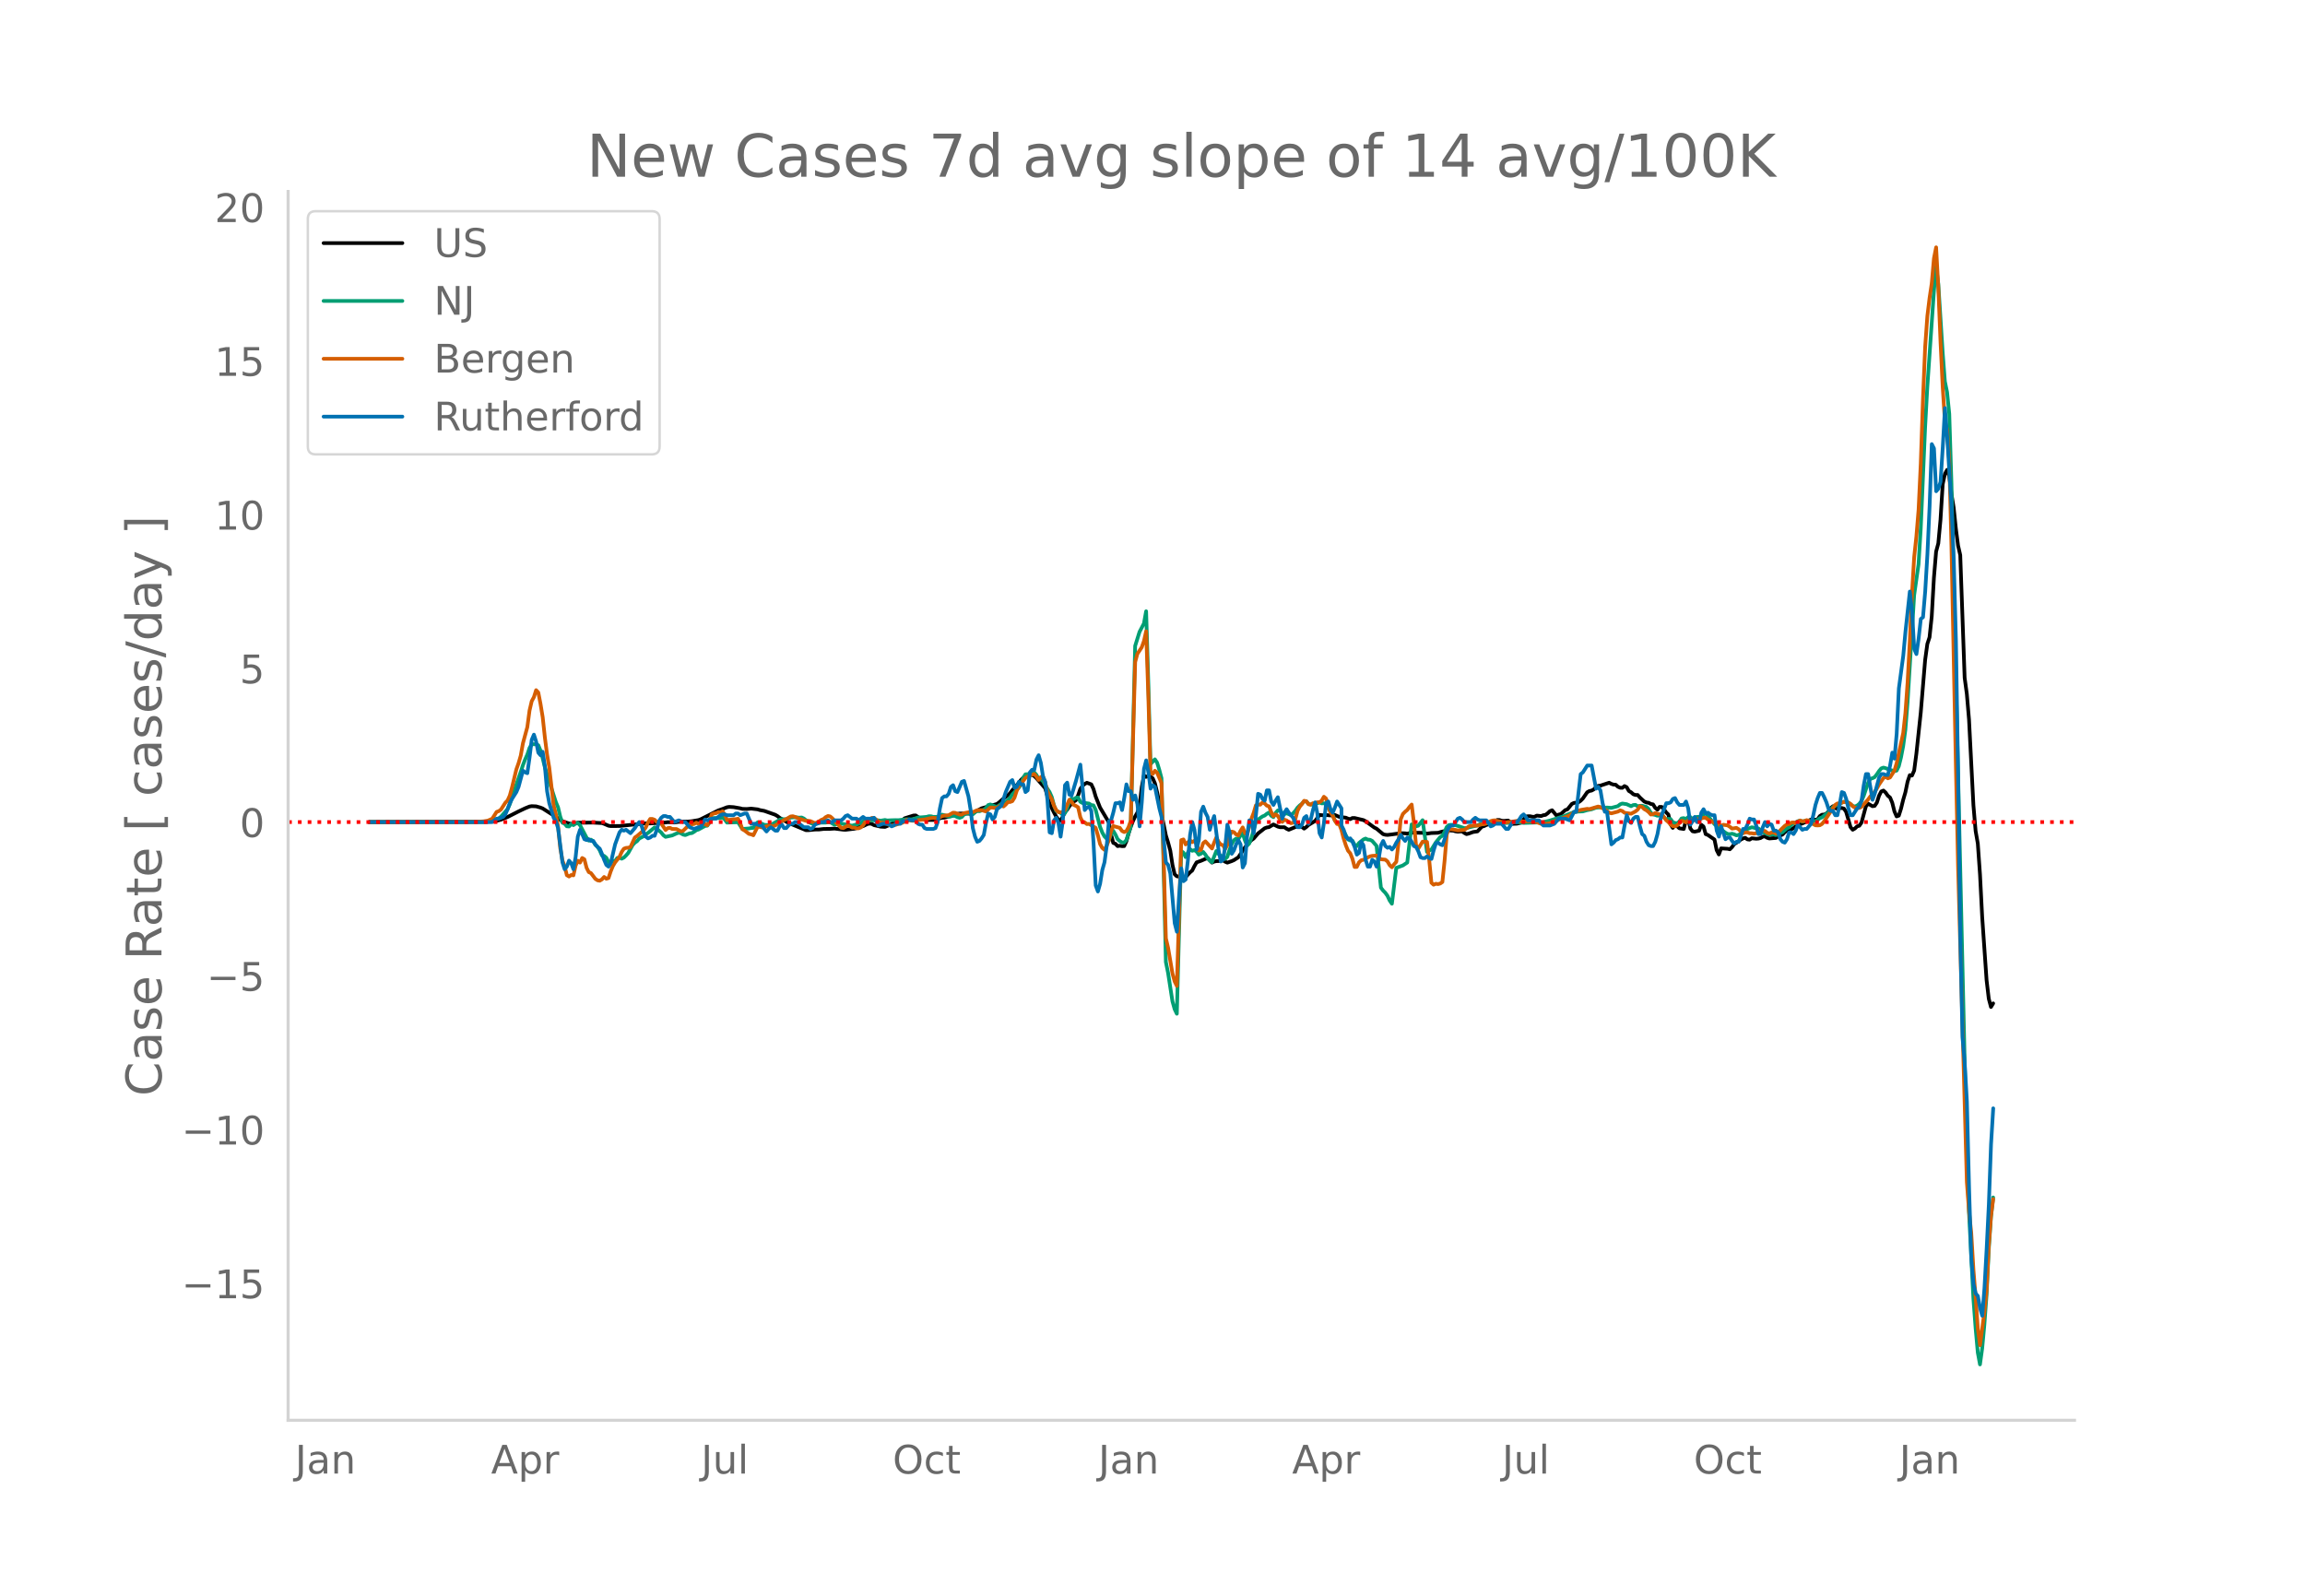 <svg height="864" viewBox="0 0 936 648" width="1248" xmlns="http://www.w3.org/2000/svg" xmlns:xlink="http://www.w3.org/1999/xlink"><defs><style>*{stroke-linecap:butt;stroke-linejoin:round}</style></defs><g id="figure_1"><path d="M0 648h936V0H0z" style="fill:#fff" id="patch_1"/><g id="axes_1"><path d="M117 576.72h725.4V77.76H117z" style="fill:none" id="patch_2"/><path clip-path="url(#p79b10a67b8)" d="m149.973 333.818 47.23-.107 2.674-.124 1.783-.278 1.782-.47 2.673-1.086 4.456-2.266 2.674-1.272 1.782-.72.891-.144 1.782.08 1.783.5.891.36 5.347 3.397 2.673 1.812 2.674.866.891.173.891-.024 1.782-.441 6.239-.04 3.564.19.891.302 1.783.777.89.143 3.565-.035 10.694-1.078 1.783.043 2.673-.18 3.565-.211.89-.138 2.674.143 2.674-.39 2.673.031 1.782-.175 2.674-.446.891-.327 7.13-3.586 1.782-.617 1.782-.69.891-.141 1.782.106 2.674.466.891.24 1.782.055 1.783-.165 2.673.312.891.29 1.783.33 4.455 1.574.892.534.89.7 2.674 1.607 1.782.831 6.239 2.589.89.003 2.674-.271 1.782-.029 1.783-.208 2.673-.036 1.783-.118 3.564.45.891.041 3.565-.424.891-.255.891-.403.891-.26.892-.14 1.782-.856.891-.189.891.152.891.49 2.674.617 1.782.103 1.782-.756 1.783-.96 1.782-.06.891-.224 1.782-1.523 3.565-1.107.891-.031 1.783 1.261 2.673.567 2.674.021 1.782-.343.891-.363.891-.19.891-.052 4.456-1.121.891-.394.891-.165 2.674.03.891-.01.891.132.891-.18.891-.61 2.674-1.467 6.238-1.76.891-.653 1.782-1.586 1.783-1.307.89-.866.892-1.18 2.674-3.018.89-1.195.892-.869.891-.66.891-.4.891-.137.891.07.892.435.89.862 3.565 4.105 1.783 6.247 1.782 3.598.891 1.64.891 1.234.891.473.892-1.593.89-1.923.892-.962.891-1.39.891-1.047.891-.836.892-.572.89-1.985.892-2.604.891-1.252.891-.763.891-.49 1.783.64.89 1.897.892 3.049 1.782 4.48 3.565 6.006.891 4.874.891 3.46.891.368.892.951.89-.137.892.154.891-.021.891-1.954.891-3.183.891-2.764.892-2.255.89-1.896.892-1.544.891-2.67.891-7.712.891-4.68.892.55.89-.415.892.339.891.626.891 2.06.891 3.602 3.565 17.565.891 2.87.891 3.284.891 5.826.892 3.812.89.805.892.116.891-.188.891.667.891-.26 1.783-1.943.89-.736.892-1.8.891-1.517 1.782-.633 2.674-1.157 1.782 1.888.891-.426.891-.171.892-.027 1.782-.332.891.594.891.378 1.783-.617.89-.392 1.783-1.15 2.673-3.994 1.783-2.165.891-.843.891-.63 1.782-2.071 2.674-2.087.891-.347.891-.128 1.783-1.084 1.782.873.891.249 1.782-.008.891.628.892.421 1.782-.742 2.673-1.083 1.783 1.35.89-.647.892-.834 2.673-1.617 1.783-2.446 1.782.166.891-.148 1.783.177 1.782-.198 1.782.766 2.674.342.89.386.892.21.891-.476.891.004 3.565.843.891.457 3.565 2.59.89.447 2.674 2.228.891.237.892.077 1.782-.212 3.564-.501 1.783.059.89.139 1.783-.423 2.674.064 1.782.014.891.226.891.1 1.783-.244 2.673-.09 1.782-.51 1.783-.328.89-.135 1.783.114.891.269.892.133 1.782-.131.891.65.891.474.891-.211 1.783-.64 1.782-.258 1.782-1.91.891-.231.892-.45.89-.266.892.034.891-.095 1.782-1.725.891.02.892.284.89.077 1.783-.138 1.782 1.35 1.783-.081 1.782-.442 1.782-2.437.891-.146.892.01.89.197.892.024.891-.487 1.782.179.892-.334.89-.139.892-.653.891-.855.891-.365 1.782 2.128.892-.367.89-.235 1.783-1.59.891-.297 1.783-2.21.89-.414 1.783-.25.891-.619.891-.895 1.783-2.564.89-.507.892-.175.891-.482.891-.847.891-.583.892-.094 3.564-1.18.891.472.891.289.892.058.89.808.892.407.891.033.891-.706.891.457.892 1.546.89.504.892.798.891.316.891-.014.891 1.015 1.783 1.64.89.401.892.126.891.476.891.156.891 1.41.892.752.89-1.143.892.04.891.967.891 1.27.891.84.892 3.97.89 1.457.892-1.976.891 1.286.891.865 1.782.27.892-3.637.89-.686.892 4.126.891 1.12.891.165 1.783-.39.89-2.42.892.72.891 3.096.891.345 2.674 1.848.89 4.315.892 1.74.891-2.462 2.674.16.89.203.892-.893.891-1.219.891-.545 1.782-1.294.892-.461.89-.245.892.635.891.117.891-.567 1.783.196.89-.067.892-.215.891-.542.891-.142.891.593.891.264 2.674-.215.891-.588 1.782-.803.892-.932.89-.708.892-.372.891-.117.891-.453.891-.739.891-.536 1.783-.629 3.564-1.598.892-.167.89.32.892-.261.891-1.282.891-.575.891-.056.892-.41.89-.834.892-1.432.891-.7.891.692.891.355.891-.251.892-.09.89.241.892 1.351 1.782 6.176.891 1.063.892-.51.89-.86.892-.254.891-1.287 1.782-6.577.891-1.1 1.783 1.03.89-.129.892-1.328.891-2.798.891-1.737.892-.365.89.83.892 1.274.891.715.891 2.101.891 3.53.891 2.053.892-.32.89-2.803.892-3.626.891-3.039.891-4.324.891-2.644.892.166.89-2.033.892-6.806 1.782-16.713 1.782-21.368.892-6.52.89-2.698.892-8.466.891-15.682.891-10.658.891-3.336.892-9.606.89-14.407.892-4.156.891-1.667.891 2.578.891 7.305.891 5.412.892 8.523.89 6.894.892 3.885 1.782 49.8.891 6.6.892 10.452 1.782 34.733.891 10.442.891 5.085.891 12.546.891 17.343 1.783 25.614.891 7.528.891 3.353.891-1.466h0" style="fill:none;stroke:#000;stroke-linecap:round;stroke-width:1.5" id="line2d_1"/><path clip-path="url(#p79b10a67b8)" d="m149.973 333.816 46.34-.084 1.782-.1 1.782-.287 2.674-1.035.891-.694 2.673-3.068.892-1.952 1.782-5.403 2.673-7.741.892-2.741.89-2.324.892-1.99.891-2.676.891-1.491 1.782-.041.892.415.89 2.164.892 3.186.891 3.627.891 2.79.891 3.255.892 2.5 1.782 5.574.891 2.102.891 3.806.891 2.494.892.36.89 1.067.892.083.891-.999.891.443.891-.603.891-.256.892.852 2.673 5.093.891 1.213.891-.396.892.617.89 1.481.892.776.891 1.483.891 2.053.891.184.891.75.892 1.781.89-.02.892-.452.891.016.891-1.237.891-.133.892.427.89-.458.892-.863.891-1.03 1.782-3.193.891-.96.892-.618.89-1.062 1.783-.932.891-.848.891-.482 2.674-2.264.891.551 1.782 1.513.891 1.121.892.662 1.782-.39.891-.184 1.782-.806.892-.317.89.248.892.527.891.199 1.782-.714.891-.098.892-.522.89-.662.892-.264 2.673-1.438.892-.128.89-1.147.892-1.58.891-.376 1.782.01.891.014.892-.307.89.922.892 1.223 4.456-.159 1.782 2.742 2.674-.206.89-.178.892-.06.891-1.26.891-1.013 1.782.628.892.425 1.782.11.891-.124 2.674-1.488.89-.588.892-.229 1.782.043 1.782-.698 1.783-.111 1.782.165.891-.082.891.421.892.71 1.782 1.112.891.27.891.057 1.782-.46 2.674-.022.891-.181.891.018 1.783 1.033 1.782-.477.891-.023 1.782.368 2.674.517 3.564-1.063 1.783-1.31.89-.07.892.28h1.782l1.783-.017.89.147 1.783-.293.891.2 1.783-.092 1.782-.043.891.03 3.565-.388 1.782.05.891-.144 1.782-.608 1.783-.105 1.782-.164.891-.26.891.03.892.24 1.782-.031.891-.339.891-.54.891.221 1.783.589.89-.086.892-.33.891.178.891.447.891.269.892-.337.89-.98.892-.429.891-.084.891.146.891.274.891-.837.892-.565.89.147 1.783-.628.891-.663.891-1.22.892-.266 1.782.723.891.282 1.782-1.264.891-.122.892-.584 1.782-1.694.891-1.406 2.674-2.759.89-1.435.892-2.588.891-1.377.891-.058.891-.207.891-.354.892-.23.89 1.06.892 1.695.891.12.891.74.891 1.665 1.783 2.77.89 1.997.892 3.35.891 2.3.891.337.891.475.892.8.89-.695.892-1.825.891-2.845.891-1.271.891.264.892-.557.89-.137.892 1.755.891.5.891-.025 1.782.241.892.607.89.137.892 1.798 1.782 6.91.891 2.273.892 1.602.89.921.892.667.891-2.366.891-1.484.891 1.497.892 1.894.89.788.892.548.891.052.891-1.041 1.782-5.484 1.783-73.33 1.782-5.706 1.782-3.398.892-4.965.89 29.043.892 33.033 1.782-1.953.891 1.346.891 2.884.892 3.43 1.782 74.651.891 4.403 1.782 11.555.892 3.182.89 1.858 1.783-66.036.891.594.891 1.843.891-1.812.892-1.42.89.671.892-.274.891.582.891 1.239.891-.378.892-.713.89 1.08.892 1.438.891.958.891.693 1.782-4.535.892 1.157.89.832.892.043.891 1.196.891-.856.891-2.812.892-2.377.89-1.541.892-.687.891.213.891-1.458.891-.94.891 2.834.892 2.237.89-.898.892-2.387 1.782-6.175.891-1.168 1.783-1.249.89-.368.892-.703.891-.526.891 1.31.892.561.89-1.712.892-1.002.891-.012.891 1.016.891.489.891-.365 1.783.746.89-.72.892-.995.891-1.293.891-.898.892-.69.89-1.013.892.036.891 1.04.891.33.891-.217.891-.063 1.783-.622.89.349.892-.03.891.173.891 1.8 1.783 2.614.89 2.414.892 1.046.891-.03 3.565 6.618.89.468.892.056.891 1.67.891.588.892-1.293 1.782-1.415.891-.39.891.442.891.052.891.447 1.783 2.035 1.782 16.972.891 1.178.891.902.892 1.246.89 1.923.892 1.273 1.782-14.558 2.674-.988 1.782-1.185 1.782-15.479.891.292.892.487.89-.24 1.783-2.251 1.782 12.876.891-.534.892-.361 1.782-2.921 1.782-2.179.891-.553.892-1.565.89-2.016.892-.772.891-.1 1.782.137 3.565 1.208.891-.05 4.456-1.062.891-.426.891-.274 2.674-.187.89-.363.892-.165 1.782.147 2.674.325 2.673-.1 1.783-.278 1.782.063 1.782.256 6.238-.192 1.783-.13 2.673-.634 6.238-1.973.891-.438 1.783-.679.89-.371 1.783-.19 1.782-.073 1.783-.511 1.782-.335 1.782-.668 1.783-.15 1.782.174.891-.085 1.782.143 1.783-.467.89-.247.892-.712.891-.342 1.782.274 1.783.81.89-.464.892-.076.891.594.891-.196.892-.04 1.782.484.891.862.891 1.503.891.684.891.19.892.344.89-.185.892-.358.891 1.171.891.884.891-.292.892.135.89 1.21.892.74.891-.298.891-.655.891-1.253.891-.145.892.399.89-.805.892-.015.891.813.891-.593.891-.274.892-.01.89.12.892-1.101.891-.547 3.565 4.463.89.71.892 1.448.891.783.891-.14.891.678.892.503.89.105.892-.21.891.258.891.421.891-.16 2.674-1.76.89-.68 1.783-.69.891.181.892.305h.89l.892.687.891.829.891.314.891.472.891.29.892-.158.89.056.892.21.891-.272.891-.509.891-.38 1.783-1.594.89-.396.892-1.026.891-.739.891-.151.891-.57.892-.257.89.384 1.783-.392.891.233.891.094.892-.123.89.015.892-.471.891-.704.891-.353 2.674-2.136 1.782-2.052 1.782-.936.891-.244.892-.575.89-.41.892.015.891.338 1.782 1.382.892.23.89-.376.892-.722.891-1.17.891-2.052 1.782-5.273.892-1.645.89-.261.892-.436.891-1.139.891-1.342.891-1.066.892-.337.89.236 1.783.706 1.782.462.891-.171.892-1.793.89-3.546.892-4.637.891-6.63.891-11.182 2.674-43.468 1.782-12.518.891-14.436 1.782-41.295.892-16.287 2.673-38.81.891-10.169.891 7.111 1.783 27.936.89 11.675.892 4.358.891 8.799.891 28.344 6.238 273.136.892 22.849 1.782 35.039.891 11.873.891 9.94.891 4.835.891-6.475.892-9.656.89-12.07.892-18.563.891-13.158.891-7.885h0" style="fill:none;stroke:#009e73;stroke-linecap:round;stroke-width:1.5" id="line2d_2"/><path clip-path="url(#p79b10a67b8)" d="m149.973 333.816 42.775-.082 3.565-.205 1.782-.287 1.782-.78 1.783-2.773.89-.315.892-.676 1.782-2.76.891-.91.892-1.968.89-3.232 1.783-7.414.891-2.521.891-3.055.892-5.03 1.782-6.566.891-6.71.891-3.806.891-1.647.891-2.829.892.943.89 4.592.892 5.432.891 8.262.891 6.929.891 5.254 1.783 15.43.89 3.499.892 4.954.891 8.842.891 5.036.892 2.323.89 3.629.892.553.891-.615.891.137.891-3.943.891-1.988.892.751.89-1.865.892.526.891 3.464.891 1.736.891.41 1.783 2.344.89.587.892.158.891-.547.891-.977.891.71.892-.266.89-2.72.892-2.173.891-1.482 1.782-2.208.892-2.022.89-1.319.892-.321.891-.068.891-.28 1.782-3.875.892-.601 1.782-1.531.891-.759.891-1.223.891-2.009.892-1.428.89.02.892.329.891.895.891.663.891-.103 1.783 2.7.89-.766.892-.103.891.445 1.782.04 1.783.95.89-.232 2.674-2.644.891.006.892-.15.89-.52.892.48.891.218.891-.294.891.164.892.512.89-1.653.892-2.747.891-.403.891-.144.891-.423.891.082.892-.404.89 1.463.892 2.104 2.673-.335.892-.04.89-.185.892 1.75.891 2.528.891.498 1.783 1.394.89.171.892.376 1.782-3.574 1.782.41.892-.123.89-.369.892-.143.891.136.891-.02.891-.287 1.783-1.237.89-.396.892-.602.891-.369 1.782-1.059.892-.102.89.28 1.783.758 2.674.848.89-.007.892.116 1.782.793.891-.205 1.783-1.1.89-.356.892-.772.891-.444.891.17.891.766.892 1.08 1.782 1.838.891.936.891.144 1.782-1.053.892.28.89.595.892-.014.891.267.891-.007.891-.37.892-.826.89-1.414.892-.615.891-.315.891-.697.891.09.891.614.892.759.89.485.892.007 1.782.54.891.423.892.212.89-.24.892-.088 1.782-.731.891-.075.891-.697.892-.533 1.782.362.891.061 2.674-.362 1.782-.178 2.673-.594.892-.096 1.782.233 1.782-.889.891-.232 1.783-.157 1.782-1.025.891.082 1.782.704.892-.007.89-.588 1.783-.335.891-.184.891.116 1.783-.786 1.782-.04 1.782.56 1.783-1.613.89.027.892.144.891-.007.891-.656.891-.219.891.294.892-.772.89-1.039.892-.007.891-.341.891-1.422.891-2.74.892-1.981.89-.608.892-1.517.891-1.169.891-.56 2.674-1.046.89 1.094.892 1.318.891-1.195.891-.287.891 2.542.892 3.553.89 1.783.892 1.49.891 2.61.891 1.722.891.861.891.075.892-.061.89-.875 1.783-4.175.891.827.891 1.285.892.403.89.567.892 4.004.891 1.954.891.144.891.704.891-.069 2.674 1.606.891 2.993.891 3.567.891 1.6.892.75.89-1.632.892-2.235.891-3.71.891-2.07 2.674.75.89 1.258.892.438.891-.397.891-1.626.891-2.651 1.783-64.383.89-3.314 1.783-2.665.891-2.529.892-3.97.89 26.547.892 30.86.891.532.891-1.305.891.807 1.783 4.223 1.782 63.03.891 3.82 1.782 10.468.892 3.218.89 1.831 1.783-59.216.891-.294.891 2.036 1.783-1.633.89.717.892-.574.891 1.306.891 2.63.891-.266.892-2.713.89-.717 2.674 2.89.891-2.412.891-2.03.892 1.73.89 1.113.892.24.891 1.57.891-1.55.891-3.697.892-1.825.89.24.892.922.891.444.891-1.886.891-1.414.891 2.275.892.67 1.782-6.54.891-2.316.891-3.027.891-.314.892.034.89-.895.892.375.891.923.891.246.891 2.337.892 1.674.89-.738.892.642.891 1.517.891.902.891-.881.891.287.892.69.89.437.892-.205.891-1.483.891-3.375.891-1.626.892-1.114.89-1.299.892.199.891 1.223.891.11.891-.548.891.076.892-.438.89-.027.892-.642.891-1.593.891.725.891 3.355.892 2.248.89 1.408.892 1.886.891 1.448.891.082.891 2.337.891 3.478.892 2.747.89 2.194.892 1.032.891 2.227.891 3.355.891-.027.892-1.859.89-.84.892-.198.891-.37.891-.614.891-.41.891-.192 1.783-.123 1.782 1.504 1.782.143.892.745.89 1.53.892.82.891-1.222.891-.97.891-7.818.891-9.47.892-2.146.89-.916.892-.738.891-1.223.891-.97.891 7.195.892 9.259.89 1.476 1.783-2.89 1.782.136.891 7.373.892 9.204.89.807.892-.39.891.15.891-.239.891-.621.892-8.624.89-10.755.892-2.31.891.253 1.782.28.892.212 2.673-.246.891-.588.891-.779.891-.294 2.674-.048 1.782-.533.891-.054.892-.253 1.782-.977.891-.267.891-.068 3.565.861.89-.014.892-.157.891-.034 2.674-.43 2.673.232 3.565-.075.89.054 2.674.991.892.116 1.782-.198.891-.178 8.02-3.17 1.783-1.326 2.673-.881 2.674-.458.89.116 3.565-1.06.892.288 1.782.902.891.588.891.758.891.24 2.674-.705.891-.505.891.28.891.697 2.674.39 1.782-.95.891-.732.891-1.38.892.308.89.895.892.485.891.717.891.991.891-.157.891-.458 1.783.574.89-.061 1.783 2.412.891.758.892.998.89.642.892.103.891-.403 1.782-1.9.891.246.892.43.89-.738.892-.533.891.52 2.674-.752.89-.061.892-.335.891.048.891.69 2.674 1.353.89-.178.892.8.891.642.891-.492 1.783.266.89.568.892.724 1.782-.294.891.554.891.922.892.71.89-.327.892-.041.891.362.891.014.891.15.892-.178.89-.608 1.783-.396.891.102.891.745.891.3.892-.43.89-.054.892.56.891-.314.891-1.107 1.783-1.743.89-.622.892-.15.891-.567.891-.103.891.349 1.783-1.135.89.356.892-.096.891-.396.891.273.891.601.892.738.89.492.892.048.891-.068.891-.533.891-1.093 4.456-6.642.891-.595.891-.048 1.783-.54.89.055.892.212.891.52.891.942.892.568 1.782.143.891-.471 2.673-2.98.892-1.237 1.782-1.879.891-1.373.891-1.613 1.783-2.603.89-.581.892.69.891-.355 1.782-2.795.891-2.959 2.674-12.28.891-8.124.891-12.443.891-16.646.892-19.502.89-14.746.892-8.378.891-10.837.891-18.82.891-26.02.891-21.293.892-12.504.89-7.312.892-5.979.891-10.12.891-4.51.891 16.407.892 22.064.89 18.286.892 13.817.891 3.56.891 12.846.891 35.014 1.783 88.477.89 40.972 3.565 128.09.892 11.957.89 8.706.892 15.033.891 11.083.891 12.833.891 6.676 1.783-13.57.89-8.685.892-18.115.891-12.061.891-6.909h0" style="fill:none;stroke:#d55e00;stroke-linecap:round;stroke-width:1.5" id="line2d_3"/><path clip-path="url(#p79b10a67b8)" d="M149.973 333.816h49.904l1.783-1.392h.89l1.783-.696.891-1.044.891-2.089.892-2.436.89-1.74 1.783-2.784.891-2.088 1.783-6.613.89.696.892.348.891-6.264.891-7.309.891-2.088.891 2.784.892 4.525.89 1.044.892-1.393.891 5.917.891 10.093.891 4.872 1.783 5.917.89 1.392.892 2.784 1.782 13.921.892 2.784.89-1.044.892-2.436.891 1.044.891 2.436.891-4.872.891-8.353.892-2.784.89 1.74.892 2.088.891.348.891-.348.891.696h.892l.89 1.393.892 1.044.891.696.891 2.088.891 2.436.891 2.088.892.696.89-1.392 1.783-7.656 1.782-4.873.892-1.044.89.348.892-.348 1.782 1.392 1.782-2.088.892-1.392.89-1.044.892 1.392.891 2.784.891 1.74.891.696.892-.348.89-.696h.892l.891-2.436.891-3.48.891-1.392.891-.696h.892l.89.348h.892l1.782 2.088 1.783-.696 1.782.696h.891l1.782 2.088 1.783.696 1.782-.696h.891l.891-1.74.891-1.392.892.348 1.782-.696h1.782l1.782-1.392.892-.348h.89l.892.348h2.673l.892-.696h.89l.892.696 1.782-.696h.891l1.783 4.176h1.782l1.782.696h.891l.892 1.392.89 1.044.892-1.044.891-.696 1.782 1.392h.892l.89-1.74.892-.696.891 1.392h.891l.891-1.044.891-.696h.892l.89-.696h.892l2.673 2.088h1.783l.89.696.892-.348.891-1.392 2.674-1.044h.89l1.783-.696.891.696h.891l.892-.696h2.673l.891-.696.891-1.044.891-.348 1.783 1.392h1.782l.891.696 1.783-1.392.89.696h2.674l.891-.348.891 1.392.892 1.74 1.782-.696h1.782l.891.348.892.696.89-.348.892-.696h1.782l.891-1.044h1.783l.89-.696.892.348h1.782l.891 1.392.892.348h.89l.892 1.392.891.348H379l.89-.348.892-2.436.891-5.569.891-4.176.891-.696h.891l.892-1.044.89-2.784.892-.696.891 2.436.891.348 1.783-4.177.89-.348 1.783 6.265.891 5.568.891 7.309.891 3.48.892 2.088.89-.348.892-1.044.891-1.392.891-4.872.891-3.828.892.348.89 2.088.892-1.044.891-3.133 1.782-1.392 1.783-5.568 1.782-4.177.891-.696.891 3.133.891-.348.892-2.089.89 1.045h.892l.891 3.132.891-.696.891-7.309.891-1.044h.892l.89-4.176.892-1.74.891 3.132.891 5.568.891 2.088.892 7.31.89 13.224.892.348.891-5.22.891-1.044.891 2.088.891 5.568.892-6.264.89-14.617.892-1.045.891 4.873.891.348 1.783-5.917 1.782-6.612 1.782 18.445.891-1.044.891-.348.892 1.74.89 12.877.892 17.402.891 2.436.891-3.132.891-5.569.892-3.132.89-6.612.892-10.093.891-.348.891-3.133.891-3.828h.892l.89-.348.892 3.132.891-4.872.891-5.568.891 2.784h.891l.892 3.48.89-1.74.892 3.48.891 9.049.891-9.745.891-13.573.892-3.48.89 4.872.892 6.613.891-1.392.891.696 1.782 8.7.892 3.48 1.782 18.446.891 1.044.891 3.48 1.783 20.186.89 3.48.892-14.617.891-11.137.891 5.22.891-.695.891-7.657.892-10.44.89-5.221.892 3.132.891 8.005.891-3.829.891-11.485.892-2.088.89 2.436.892 1.74.891 5.221.891-3.132.891-2.436 1.783 13.92.89 4.525.892-.696.891-5.22.891-9.05.891 3.133.892 8.7.89-1.391.892-2.436.891-1.74.891 1.74.891 9.396.891-1.74.892-11.137.89-6.264.892.348.891 4.872.891-7.308.891-8.701.892.348.89 1.74.892.696.891-4.176h.891l.891 4.524.892 1.392.89-1.74.892-1.392 1.782 8.7.891-2.436.891-1.392.892 1.392 1.782 2.089.891 2.088.891 1.74h.891l.892-1.044.89-2.784.892-.696.891 3.132.891-1.74.891-3.829.891-3.132.892 4.525.89 8.004.892 1.74.891-5.916.891-8.005.891-.696.892 3.132.89 1.392.892-2.088.891-2.436 1.782 2.784v6.96l.891 1.741.892 2.784.89 1.044.892-.348.891 1.392.891 2.089.891 3.132.892-.696.89-4.525.892 1.393.891 5.916.891 2.784h.891l.891-2.784.892.696.89 2.088.892-3.48.891-5.22.891-1.74.891 2.088.892.696.89-.348.892 1.044.891-1.044.891-1.74.891-1.393.891-1.74.892 1.392.89 1.044.892-1.392.891.348.891 1.392.891 1.74.892.349.89 1.74.892 2.436.891.348h.891l.891-.696.891.696.892.348.89-3.48.892-2.784.891-.349.891.697.891.348.892-2.437.89-3.132.892-1.74.891-.696h.891l1.783-2.784.89-.348.892.696.891 1.044h2.673l.892-1.044.89-.696.892.696.891.348h2.674l.89 1.044.892 1.392.891-.348.891-.696h2.674l1.782 2.088h.891l1.782-2.784h1.783l.89-1.044.892-1.392.891-.696.891 1.044.891 1.392h4.456l1.783 2.088h2.673l1.782-.696 1.783-2.088h2.673l1.782.696 1.783-3.48h.89l1.783-15.314.891-.696 1.783-2.784h1.782l1.782 9.397.891-.696.892 1.392.89 5.22.892 3.48h.891l1.782 13.226.891-.697.892-1.044.89-.348.892-.696h.891l.891-4.872.891-4.176.892 2.436.89.696.892-1.74.891-.696h.891l.891 3.828.892 3.132.89.696.892 2.436.891 1.393.891.348h.891l.891-1.74.892-3.133.89-4.872.892-3.132.891-2.089.891-2.436h.891l.892-.348.89-1.392.892-.348.891 1.74.891 1.044h1.782l.892-1.392.89 2.784.892 6.613.891-1.392.891-1.74.891 2.088h.892l.89-3.829.892-1.392.891 1.74.891-.348.891.697.891.348h.892l.89 6.264.892 2.436.891-4.176 1.782 5.22.892-.696h.89l.892 1.392.891 1.045.891-.697h.891l.891-2.436.892-2.784h.89l.892-1.74.891-2.436.891.348h.891l.892 2.436.89 3.48h.892l.891-2.784.891-2.088.891 1.74.891-1.044.892.348.89 2.436h.892l.891.696.891 2.784.891 1.044.892.348.89-1.392.892-2.784h.891l.891.696.891-1.392.891-2.436 1.783 2.088.891-.348h.891l1.782-2.088.892-3.48.89-4.177.892-2.784.891-2.088h.891l.891 1.74.892 2.088.89 2.784.892.696h.891l.891 1.74h.891l.891-4.176.892-5.22.89.348.892 2.436.891 3.828.891 2.785h.891l1.783-2.785.89-.696.892-2.436.891-6.264.891-4.525h.891l1.783 10.441.89-2.436 1.783-6.613.891-1.392h.892l.89.348h.892l.891-3.828.891-5.22.891 2.436.891-10.093.892-18.446 1.782-13.225.891-9.745 1.782-16.357.892 8.005.89 15.313.892 2.088.891-6.264.891-8.005.891-.696.891-10.44.892-14.966.89-19.49.892-25.406.891 1.74.891 17.402.891-1.044.892-2.784.89-13.922.892-16.009.891 11.485 1.782 28.538.891 21.23.892 33.063.89 54.64.892 66.474.891 40.023.891 10.44.891 15.662.892 35.499.89 28.19.892 10.441.891 3.828.891 1.045.891 4.872.891 3.132.892-11.137.89-16.009.892-18.098.891-24.362.891-14.617h0" style="fill:none;stroke:#0072b2;stroke-linecap:round;stroke-width:1.5" id="line2d_4"/><path clip-path="url(#p79b10a67b8)" d="M117 333.816h725.4" style="fill:none;stroke:red;stroke-dasharray:1.5,2.475;stroke-dashoffset:0;stroke-width:1.5" id="line2d_5"/><path d="M117 576.72V77.76" style="fill:none;stroke:#d3d3d3;stroke-linecap:square;stroke-linejoin:miter;stroke-width:1.25" id="patch_3"/><path d="M117 576.72h725.4" style="fill:none;stroke:#d3d3d3;stroke-linecap:square;stroke-linejoin:miter;stroke-width:1.25" id="patch_4"/><g id="matplotlib.axis_1"><g id="xtick_1"><g style="fill:#696969" transform="matrix(.16 0 0 -.16 119.817 598.378)" id="text_1"><defs><path d="M9.813 72.906h9.859V5.078q0-13.187-5-19.14-5-5.954-16.094-5.954h-3.75v8.297h3.078q6.531 0 9.219 3.672Q9.813-4.39 9.813 5.078z" id="DejaVuSans-74"/><path d="M34.281 27.484q-10.89 0-15.093-2.484-4.204-2.484-4.204-8.5 0-4.781 3.157-7.594 3.156-2.797 8.562-2.797 7.485 0 12 5.297 4.516 5.297 4.516 14.078v2zm17.922 3.72V0H43.22v8.297Q40.14 3.328 35.547.953q-4.594-2.375-11.234-2.375-8.391 0-13.36 4.719Q6 8.016 6 15.922q0 9.219 6.172 13.906 6.187 4.688 18.437 4.688h12.61v.89q0 6.203-4.078 9.594-4.078 3.39-11.453 3.39-4.688 0-9.141-1.124-4.438-1.125-8.531-3.375v8.312q4.921 1.906 9.562 2.844 4.64.953 9.031.953 11.875 0 17.735-6.156 5.86-6.14 5.86-18.64z" id="DejaVuSans-97"/><path d="M54.89 33.016V0h-8.984v32.719q0 7.765-3.031 11.61-3.031 3.858-9.078 3.858-7.281 0-11.484-4.64-4.204-4.625-4.204-12.64V0H9.08v54.688h9.03v-8.5q3.235 4.937 7.594 7.374Q30.078 56 35.797 56q9.422 0 14.25-5.828 4.844-5.828 4.844-17.156z" id="DejaVuSans-110"/></defs><use xlink:href="#DejaVuSans-74"/><use x="29.492" xlink:href="#DejaVuSans-97"/><use x="90.771" xlink:href="#DejaVuSans-110"/></g></g><g id="xtick_2"><g style="fill:#696969" transform="matrix(.16 0 0 -.16 199.405 598.378)" id="text_2"><defs><path d="M34.188 63.188 20.797 26.906h26.812zm-5.579 9.718h11.188L67.578 0h-10.25l-6.64 18.703h-32.86L11.188 0H.78z" id="DejaVuSans-65"/><path d="M18.11 8.203v-29H9.077v75.484h9.031v-8.296q2.844 4.875 7.157 7.234Q29.594 56 35.594 56q9.968 0 16.187-7.906 6.235-7.907 6.235-20.797T51.78 6.484q-6.218-7.906-16.187-7.906-6 0-10.328 2.375-4.313 2.375-7.157 7.25zm30.578 19.094q0 9.906-4.079 15.547-4.078 5.64-11.203 5.64-7.14 0-11.218-5.64-4.079-5.64-4.079-15.547 0-9.906 4.078-15.547 4.079-5.64 11.22-5.64 7.124 0 11.202 5.64t4.078 15.547z" id="DejaVuSans-112"/><path d="M41.11 46.297q-1.516.875-3.297 1.281Q36.03 48 33.89 48q-7.625 0-11.703-4.953-4.079-4.953-4.079-14.234V0H9.08v54.688h9.03v-8.5q2.844 4.984 7.375 7.39Q30.031 56 36.531 56q.922 0 2.047-.125 1.125-.11 2.484-.36z" id="DejaVuSans-114"/></defs><use xlink:href="#DejaVuSans-65"/><use x="68.408" xlink:href="#DejaVuSans-112"/><use x="131.885" xlink:href="#DejaVuSans-114"/></g></g><g id="xtick_3"><g style="fill:#696969" transform="matrix(.16 0 0 -.16 284.687 598.378)" id="text_3"><defs><path d="M8.5 21.578v33.11h8.984V21.922q0-7.766 3.016-11.656 3.031-3.875 9.094-3.875 7.265 0 11.484 4.64 4.234 4.64 4.234 12.656v31h8.985V0h-8.984v8.406Q42.047 3.422 37.718 1q-4.313-2.422-10.032-2.422-9.421 0-14.312 5.86Q8.5 10.296 8.5 21.578zM31.11 56z" id="DejaVuSans-117"/><path d="M9.422 75.984h8.984V0H9.422z" id="DejaVuSans-108"/></defs><use xlink:href="#DejaVuSans-74"/><use x="29.492" xlink:href="#DejaVuSans-117"/><use x="92.871" xlink:href="#DejaVuSans-108"/></g></g><g id="xtick_4"><g style="fill:#696969" transform="matrix(.16 0 0 -.16 362.494 598.378)" id="text_4"><defs><path d="M39.406 66.219q-10.75 0-17.078-8.016-6.312-8-6.312-21.828 0-13.766 6.312-21.781 6.328-8 17.078-8 10.735 0 17.016 8 6.281 8.015 6.281 21.781 0 13.828-6.281 21.828-6.281 8.016-17.016 8.016zm0 8q15.328 0 24.5-10.281 9.188-10.282 9.188-27.563 0-17.234-9.188-27.516-9.172-10.28-24.5-10.28-15.375 0-24.593 10.25-9.204 10.265-9.204 27.546t9.204 27.563q9.218 10.28 24.593 10.28z" id="DejaVuSans-79"/><path d="M48.781 52.594v-8.407q-3.812 2.11-7.64 3.157-3.828 1.047-7.735 1.047-8.75 0-13.593-5.547-4.829-5.532-4.829-15.547 0-10.016 4.829-15.563 4.843-5.53 13.593-5.53 3.907 0 7.735 1.046 3.828 1.047 7.64 3.156V2.094Q45.016.344 40.984-.531q-4.015-.89-8.562-.89-12.36 0-19.64 7.765-7.266 7.765-7.266 20.953 0 13.375 7.343 21.031Q20.22 56 33.016 56q4.14 0 8.093-.86 3.953-.843 7.672-2.546z" id="DejaVuSans-99"/><path d="M18.313 70.219V54.688h18.5v-6.985h-18.5V18.016q0-6.688 1.828-8.594 1.828-1.906 7.453-1.906h9.218V0h-9.218q-10.407 0-14.36 3.875-3.953 3.89-3.953 14.14v29.688H2.687v6.984h6.594V70.22z" id="DejaVuSans-116"/></defs><use xlink:href="#DejaVuSans-79"/><use x="78.711" xlink:href="#DejaVuSans-99"/><use x="133.691" xlink:href="#DejaVuSans-116"/></g></g><g id="xtick_5"><g style="fill:#696969" transform="matrix(.16 0 0 -.16 445.98 598.378)" id="text_5"><use xlink:href="#DejaVuSans-74"/><use x="29.492" xlink:href="#DejaVuSans-97"/><use x="90.771" xlink:href="#DejaVuSans-110"/></g></g><g id="xtick_6"><g style="fill:#696969" transform="matrix(.16 0 0 -.16 524.676 598.378)" id="text_6"><use xlink:href="#DejaVuSans-65"/><use x="68.408" xlink:href="#DejaVuSans-112"/><use x="131.885" xlink:href="#DejaVuSans-114"/></g></g><g id="xtick_7"><g style="fill:#696969" transform="matrix(.16 0 0 -.16 609.959 598.378)" id="text_7"><use xlink:href="#DejaVuSans-74"/><use x="29.492" xlink:href="#DejaVuSans-117"/><use x="92.871" xlink:href="#DejaVuSans-108"/></g></g><g id="xtick_8"><g style="fill:#696969" transform="matrix(.16 0 0 -.16 687.765 598.378)" id="text_8"><use xlink:href="#DejaVuSans-79"/><use x="78.711" xlink:href="#DejaVuSans-99"/><use x="133.691" xlink:href="#DejaVuSans-116"/></g></g><g id="xtick_9"><g style="fill:#696969" transform="matrix(.16 0 0 -.16 771.251 598.378)" id="text_9"><use xlink:href="#DejaVuSans-74"/><use x="29.492" xlink:href="#DejaVuSans-97"/><use x="90.771" xlink:href="#DejaVuSans-110"/></g></g></g><g id="matplotlib.axis_2"><g id="ytick_1"><g style="fill:#696969" transform="matrix(.16 0 0 -.16 73.733 527.172)" id="text_10"><defs><path d="M10.594 35.5h62.593v-8.297H10.594z" id="DejaVuSans-8722"/><path d="M12.406 8.297h16.11v55.625l-17.532-3.516v8.985l17.438 3.515h9.86V8.296H54.39V0H12.406z" id="DejaVuSans-49"/><path d="M10.797 72.906h38.719v-8.312H19.828v-17.86q2.14.735 4.281 1.094 2.157.36 4.313.36 12.203 0 19.328-6.688 7.14-6.688 7.14-18.11 0-11.765-7.328-18.296-7.328-6.516-20.656-6.516-4.593 0-9.36.781-4.75.782-9.827 2.344v9.922q4.39-2.39 9.078-3.563 4.687-1.171 9.906-1.171 8.453 0 13.375 4.437 4.938 4.438 4.938 12.063 0 7.609-4.938 12.047-4.922 4.453-13.375 4.453-3.953 0-7.89-.875-3.922-.875-8.016-2.735z" id="DejaVuSans-53"/></defs><use xlink:href="#DejaVuSans-8722"/><use x="83.789" xlink:href="#DejaVuSans-49"/><use x="147.412" xlink:href="#DejaVuSans-53"/></g></g><g id="ytick_2"><g style="fill:#696969" transform="matrix(.16 0 0 -.16 73.733 464.746)" id="text_11"><defs><path d="M31.781 66.406q-7.61 0-11.453-7.5Q16.5 51.422 16.5 36.375q0-14.984 3.828-22.484 3.844-7.5 11.453-7.5 7.672 0 11.5 7.5 3.844 7.5 3.844 22.484 0 15.047-3.844 22.531-3.828 7.5-11.5 7.5zm0 7.813q12.266 0 18.735-9.703 6.468-9.688 6.468-28.141 0-18.406-6.468-28.11-6.47-9.687-18.735-9.687-12.25 0-18.718 9.688-6.47 9.703-6.47 28.109 0 18.453 6.47 28.14Q19.53 74.22 31.78 74.22z" id="DejaVuSans-48"/></defs><use xlink:href="#DejaVuSans-8722"/><use x="83.789" xlink:href="#DejaVuSans-49"/><use x="147.412" xlink:href="#DejaVuSans-48"/></g></g><g id="ytick_3"><g style="fill:#696969" transform="matrix(.16 0 0 -.16 83.912 402.32)" id="text_12"><use xlink:href="#DejaVuSans-8722"/><use x="83.789" xlink:href="#DejaVuSans-53"/></g></g><g id="ytick_4"><use xlink:href="#DejaVuSans-48" style="fill:#696969" transform="matrix(.16 0 0 -.16 97.32 339.895)" id="text_13"/></g><g id="ytick_5"><use xlink:href="#DejaVuSans-53" style="fill:#696969" transform="matrix(.16 0 0 -.16 97.32 277.469)" id="text_14"/></g><g id="ytick_6"><g style="fill:#696969" transform="matrix(.16 0 0 -.16 87.14 215.043)" id="text_15"><use xlink:href="#DejaVuSans-49"/><use x="63.623" xlink:href="#DejaVuSans-48"/></g></g><g id="ytick_7"><g style="fill:#696969" transform="matrix(.16 0 0 -.16 87.14 152.618)" id="text_16"><use xlink:href="#DejaVuSans-49"/><use x="63.623" xlink:href="#DejaVuSans-53"/></g></g><g id="ytick_8"><g style="fill:#696969" transform="matrix(.16 0 0 -.16 87.14 90.192)" id="text_17"><defs><path d="M19.188 8.297h34.421V0H7.33v8.297q5.609 5.812 15.296 15.594 9.703 9.797 12.188 12.64 4.734 5.313 6.609 9 1.89 3.688 1.89 7.25 0 5.813-4.078 9.469-4.078 3.672-10.625 3.672-4.64 0-9.797-1.61-5.14-1.609-11-4.89v9.969Q13.767 71.78 18.938 73q5.188 1.219 9.485 1.219 11.328 0 18.062-5.672 6.735-5.656 6.735-15.125 0-4.5-1.688-8.531-1.672-4.016-6.125-9.485-1.218-1.422-7.765-8.187-6.532-6.766-18.453-18.922z" id="DejaVuSans-50"/></defs><use xlink:href="#DejaVuSans-50"/><use x="63.623" xlink:href="#DejaVuSans-48"/></g></g><g style="fill:#696969" transform="matrix(0 -.2 -.2 0 65.573 445.117)" id="text_18"><defs><path d="M64.406 67.281v-10.39q-4.984 4.64-10.625 6.922-5.64 2.296-11.984 2.296-12.5 0-19.14-7.64-6.641-7.64-6.641-22.094 0-14.406 6.64-22.047 6.64-7.64 19.14-7.64 6.345 0 11.985 2.296 5.64 2.297 10.625 6.938V5.609Q59.234 2.094 53.437.33q-5.78-1.75-12.218-1.75-16.563 0-26.094 10.124-9.516 10.14-9.516 27.672 0 17.578 9.516 27.703 9.531 10.14 26.094 10.14 6.531 0 12.312-1.734 5.797-1.734 10.875-5.203z" id="DejaVuSans-67"/><path d="M44.281 53.078v-8.5q-3.797 1.953-7.906 2.922-4.094.984-8.5.984-6.688 0-10.031-2.047-3.344-2.046-3.344-6.156 0-3.125 2.39-4.906 2.391-1.781 9.626-3.39l3.078-.688q9.562-2.047 13.593-5.781 4.032-3.735 4.032-10.422 0-7.625-6.032-12.078-6.03-4.438-16.578-4.438-4.39 0-9.156.86Q10.688.296 5.422 2v9.281q4.984-2.594 9.812-3.89 4.829-1.282 9.579-1.282 6.343 0 9.75 2.172 3.421 2.172 3.421 6.125 0 3.656-2.468 5.61-2.453 1.953-10.813 3.765l-3.125.735q-8.344 1.75-12.062 5.39-3.704 3.64-3.704 9.985 0 7.718 5.47 11.906Q16.75 56 26.811 56q4.97 0 9.36-.734 4.406-.72 8.11-2.188z" id="DejaVuSans-115"/><path d="M56.203 29.594v-4.39H14.891q.593-9.282 5.593-14.142 5-4.859 13.938-4.859 5.172 0 10.031 1.266 4.86 1.265 9.656 3.812v-8.5Q49.266.734 44.187-.344 39.11-1.422 33.892-1.422q-13.094 0-20.735 7.61-7.64 7.625-7.64 20.625 0 13.421 7.25 21.296Q20.016 56 32.328 56q11.031 0 17.453-7.11 6.422-7.093 6.422-19.296zm-8.984 2.64q-.094 7.36-4.125 11.75-4.032 4.407-10.672 4.407-7.516 0-12.031-4.25-4.516-4.25-5.203-11.97z" id="DejaVuSans-101"/><path d="M44.39 34.188q3.172-1.079 6.172-4.594 3-3.516 6.032-9.672L66.609 0H56l-9.313 18.703q-3.624 7.328-7.015 9.719-3.39 2.39-9.25 2.39h-10.75V0h-9.86v72.906h22.266q12.5 0 18.656-5.234 6.157-5.219 6.157-15.766 0-6.89-3.203-11.437-3.204-4.532-9.297-6.282zM19.673 64.797V38.922h12.406q7.125 0 10.766 3.297 3.64 3.297 3.64 9.687 0 6.39-3.64 9.64-3.64 3.25-10.766 3.25z" id="DejaVuSans-82"/><path d="M8.594 75.984h20.703V69H17.578V-6.203h11.719v-6.984H8.594z" id="DejaVuSans-91"/><path d="M25.39 72.906h8.297L8.297-9.28H0z" id="DejaVuSans-47"/><path d="M45.406 46.39v29.594h8.985V0h-8.985v8.203Q42.578 3.328 38.25.953q-4.313-2.375-10.375-2.375-9.906 0-16.14 7.906-6.22 7.922-6.22 20.813 0 12.89 6.22 20.797Q17.968 56 27.874 56q6.063 0 10.375-2.375 4.328-2.36 7.156-7.234zm-30.61-19.093q0-9.906 4.079-15.547 4.078-5.64 11.203-5.64 7.125 0 11.219 5.64 4.11 5.64 4.11 15.547 0 9.906-4.11 15.547-4.094 5.64-11.219 5.64-7.125 0-11.203-5.64-4.078-5.64-4.078-15.547z" id="DejaVuSans-100"/><path d="M32.172-5.078q-3.797-9.766-7.422-12.735-3.61-2.984-9.656-2.984H7.906v7.516h5.282q3.703 0 5.75 1.765Q21-9.766 23.483-3.219l1.61 4.094-22.11 53.813H12.5l17.094-42.766 17.093 42.766h9.516z" id="DejaVuSans-121"/><path d="M30.422 75.984v-89.171H9.719v6.984H21.39V69H9.719v6.984z" id="DejaVuSans-93"/></defs><use xlink:href="#DejaVuSans-67"/><use x="69.824" xlink:href="#DejaVuSans-97"/><use x="131.104" xlink:href="#DejaVuSans-115"/><use x="183.203" xlink:href="#DejaVuSans-101"/><use x="244.727" xlink:href="#DejaVuSans-32"/><use x="276.514" xlink:href="#DejaVuSans-82"/><use x="343.746" xlink:href="#DejaVuSans-97"/><use x="405.025" xlink:href="#DejaVuSans-116"/><use x="444.234" xlink:href="#DejaVuSans-101"/><use x="505.758" xlink:href="#DejaVuSans-32"/><use x="537.545" xlink:href="#DejaVuSans-91"/><use x="576.559" xlink:href="#DejaVuSans-32"/><use x="608.346" xlink:href="#DejaVuSans-99"/><use x="663.326" xlink:href="#DejaVuSans-97"/><use x="724.605" xlink:href="#DejaVuSans-115"/><use x="776.705" xlink:href="#DejaVuSans-101"/><use x="838.229" xlink:href="#DejaVuSans-115"/><use x="890.328" xlink:href="#DejaVuSans-47"/><use x="924.02" xlink:href="#DejaVuSans-100"/><use x="987.496" xlink:href="#DejaVuSans-97"/><use x="1048.775" xlink:href="#DejaVuSans-121"/><use x="1107.955" xlink:href="#DejaVuSans-32"/><use x="1139.742" xlink:href="#DejaVuSans-93"/></g></g><g style="fill:#696969" transform="matrix(.24 0 0 -.24 238.224 71.76)" id="text_19"><defs><path d="M9.813 72.906h13.28l32.329-60.984v60.984h9.562V0h-13.28L19.39 60.984V0H9.813z" id="DejaVuSans-78"/><path d="M4.203 54.688h8.985l11.234-42.672 11.172 42.672h10.593l11.235-42.672 11.187 42.672h8.985L63.28 0H52.688L40.922 44.828 29.109 0H18.5z" id="DejaVuSans-119"/><path d="M8.203 72.906h46.875v-4.203L28.61 0H18.312L43.22 64.594H8.203z" id="DejaVuSans-55"/><path d="M2.984 54.688H12.5L29.594 8.797l17.093 45.89h9.516L35.687 0H23.485z" id="DejaVuSans-118"/><path d="M45.406 27.984q0 9.766-4.031 15.125-4.016 5.375-11.297 5.375-7.219 0-11.25-5.375-4.031-5.359-4.031-15.125 0-9.718 4.031-15.093t11.25-5.375q7.281 0 11.297 5.375 4.031 5.375 4.031 15.093zm8.985-21.203q0-13.953-6.203-20.765Q42-20.797 29.203-20.797q-4.734 0-8.937.703-4.203.703-8.157 2.172v8.735q3.954-2.141 7.813-3.157 3.86-1.031 7.86-1.031 8.843 0 13.234 4.61 4.39 4.609 4.39 13.937v4.453q-2.781-4.844-7.125-7.234Q33.938 0 27.875 0 17.828 0 11.672 7.656q-6.156 7.672-6.156 20.328 0 12.688 6.156 20.344Q17.828 56 27.875 56q6.063 0 10.406-2.39 4.344-2.391 7.125-7.22v8.297h8.985z" id="DejaVuSans-103"/><path d="M30.61 48.39q-7.22 0-11.422-5.64-4.204-5.64-4.204-15.453 0-9.813 4.172-15.453 4.188-5.64 11.453-5.64 7.188 0 11.375 5.655 4.203 5.672 4.203 15.438 0 9.719-4.203 15.406-4.187 5.688-11.375 5.688zm0 7.61q11.718 0 18.406-7.625 6.703-7.61 6.703-21.078 0-13.422-6.703-21.078-6.688-7.64-18.407-7.64-11.765 0-18.437 7.64-6.656 7.656-6.656 21.078 0 13.469 6.656 21.078Q18.844 56 30.609 56z" id="DejaVuSans-111"/><path d="M37.11 75.984V68.5h-8.594q-4.828 0-6.72-1.953-1.874-1.953-1.874-7.031v-4.828h14.797v-6.985H19.922V0H10.89v47.703H2.297v6.984h8.594V58.5q0 9.125 4.25 13.297 4.25 4.187 13.468 4.187z" id="DejaVuSans-102"/><path d="M37.797 64.313 12.89 25.39h24.906zm-2.594 8.593H47.61V25.391h10.407v-8.203H47.609V0h-9.812v17.188H4.89v9.515z" id="DejaVuSans-52"/><path d="M9.813 72.906h9.859V42.094L52.39 72.906h12.703L28.906 38.922 67.672 0H54.688L19.672 35.11V0h-9.86z" id="DejaVuSans-75"/></defs><use xlink:href="#DejaVuSans-78"/><use x="74.805" xlink:href="#DejaVuSans-101"/><use x="136.328" xlink:href="#DejaVuSans-119"/><use x="218.115" xlink:href="#DejaVuSans-32"/><use x="249.902" xlink:href="#DejaVuSans-67"/><use x="319.727" xlink:href="#DejaVuSans-97"/><use x="381.006" xlink:href="#DejaVuSans-115"/><use x="433.105" xlink:href="#DejaVuSans-101"/><use x="494.629" xlink:href="#DejaVuSans-115"/><use x="546.729" xlink:href="#DejaVuSans-32"/><use x="578.516" xlink:href="#DejaVuSans-55"/><use x="642.139" xlink:href="#DejaVuSans-100"/><use x="705.615" xlink:href="#DejaVuSans-32"/><use x="737.402" xlink:href="#DejaVuSans-97"/><use x="798.682" xlink:href="#DejaVuSans-118"/><use x="857.861" xlink:href="#DejaVuSans-103"/><use x="921.338" xlink:href="#DejaVuSans-32"/><use x="953.125" xlink:href="#DejaVuSans-115"/><use x="1005.225" xlink:href="#DejaVuSans-108"/><use x="1033.008" xlink:href="#DejaVuSans-111"/><use x="1094.189" xlink:href="#DejaVuSans-112"/><use x="1157.666" xlink:href="#DejaVuSans-101"/><use x="1219.189" xlink:href="#DejaVuSans-32"/><use x="1250.977" xlink:href="#DejaVuSans-111"/><use x="1312.158" xlink:href="#DejaVuSans-102"/><use x="1347.363" xlink:href="#DejaVuSans-32"/><use x="1379.15" xlink:href="#DejaVuSans-49"/><use x="1442.773" xlink:href="#DejaVuSans-52"/><use x="1506.396" xlink:href="#DejaVuSans-32"/><use x="1538.184" xlink:href="#DejaVuSans-97"/><use x="1599.463" xlink:href="#DejaVuSans-118"/><use x="1658.643" xlink:href="#DejaVuSans-103"/><use x="1722.119" xlink:href="#DejaVuSans-47"/><use x="1755.811" xlink:href="#DejaVuSans-49"/><use x="1819.434" xlink:href="#DejaVuSans-48"/><use x="1883.057" xlink:href="#DejaVuSans-48"/><use x="1946.68" xlink:href="#DejaVuSans-75"/></g><g id="legend_1"><path d="M128.2 184.5h136.45q3.2 0 3.2-3.2V88.96q0-3.2-3.2-3.2H128.2q-3.2 0-3.2 3.2v92.34q0 3.2 3.2 3.2z" style="fill:none;opacity:.8;stroke:#ccc;stroke-linejoin:miter" id="patch_5"/><path d="M131.4 98.718h32" style="fill:none;stroke:#000;stroke-linecap:round;stroke-width:1.5" id="line2d_6"/><g style="fill:#696969" transform="matrix(.16 0 0 -.16 176.2 104.317)" id="text_20"><defs><path d="M8.688 72.906h9.921V28.61q0-11.718 4.235-16.875 4.25-5.14 13.781-5.14 9.469 0 13.719 5.14 4.25 5.157 4.25 16.875v44.297H64.5V27.391q0-14.25-7.063-21.532-7.046-7.28-20.812-7.28-13.828 0-20.89 7.28-7.047 7.282-7.047 21.532z" id="DejaVuSans-85"/><path d="M53.516 70.516V60.89q-5.61 2.687-10.594 4-4.984 1.328-9.625 1.328-8.047 0-12.422-3.125t-4.375-8.89q0-4.845 2.906-7.313 2.907-2.453 11.016-3.97l5.953-1.218q11.031-2.11 16.281-7.406 5.25-5.297 5.25-14.172 0-10.61-7.11-16.078-7.093-5.469-20.812-5.469-5.172 0-11.015 1.172Q13.14.922 6.89 3.219v10.156q6-3.36 11.765-5.078 5.766-1.703 11.328-1.703 8.438 0 13.032 3.312 4.593 3.328 4.593 9.485 0 5.359-3.297 8.39-3.296 3.032-10.812 4.547L27.484 33.5q-11.03 2.188-15.968 6.875-4.922 4.688-4.922 13.047 0 9.672 6.812 15.234 6.813 5.563 18.766 5.563 5.14 0 10.453-.938 5.328-.922 10.89-2.765z" id="DejaVuSans-83"/></defs><use xlink:href="#DejaVuSans-85"/><use x="73.193" xlink:href="#DejaVuSans-83"/></g><path d="M131.4 122.203h32" style="fill:none;stroke:#009e73;stroke-linecap:round;stroke-width:1.5" id="line2d_8"/><g style="fill:#696969" transform="matrix(.16 0 0 -.16 176.2 127.802)" id="text_21"><use xlink:href="#DejaVuSans-78"/><use x="74.805" xlink:href="#DejaVuSans-74"/></g><path d="M131.4 145.688h32" style="fill:none;stroke:#d55e00;stroke-linecap:round;stroke-width:1.5" id="line2d_10"/><g style="fill:#696969" transform="matrix(.16 0 0 -.16 176.2 151.287)" id="text_22"><defs><path d="M19.672 34.813V8.108H35.5q7.953 0 11.781 3.297 3.844 3.297 3.844 10.078 0 6.844-3.844 10.078-3.828 3.25-11.781 3.25zm0 29.984V42.828h14.61q7.218 0 10.75 2.703 3.546 2.719 3.546 8.282 0 5.515-3.547 8.25-3.531 2.734-10.75 2.734zm-9.86 8.11h25.204q11.28 0 17.375-4.688Q58.5 63.53 58.5 54.89q0-6.703-3.125-10.657-3.125-3.953-9.188-4.922 7.282-1.562 11.313-6.53 4.031-4.954 4.031-12.376 0-9.765-6.64-15.093Q48.25 0 35.984 0H9.812z" id="DejaVuSans-66"/></defs><use xlink:href="#DejaVuSans-66"/><use x="68.604" xlink:href="#DejaVuSans-101"/><use x="130.127" xlink:href="#DejaVuSans-114"/><use x="169.49" xlink:href="#DejaVuSans-103"/><use x="232.967" xlink:href="#DejaVuSans-101"/><use x="294.49" xlink:href="#DejaVuSans-110"/></g><path d="M131.4 169.173h32" style="fill:none;stroke:#0072b2;stroke-linecap:round;stroke-width:1.5" id="line2d_12"/><g style="fill:#696969" transform="matrix(.16 0 0 -.16 176.2 174.773)" id="text_23"><defs><path d="M54.89 33.016V0h-8.984v32.719q0 7.765-3.031 11.61-3.031 3.858-9.078 3.858-7.281 0-11.484-4.64-4.204-4.625-4.204-12.64V0H9.08v75.984h9.03V46.188q3.235 4.937 7.594 7.374Q30.078 56 35.797 56q9.422 0 14.25-5.828 4.844-5.828 4.844-17.156z" id="DejaVuSans-104"/></defs><use xlink:href="#DejaVuSans-82"/><use x="64.982" xlink:href="#DejaVuSans-117"/><use x="128.361" xlink:href="#DejaVuSans-116"/><use x="167.57" xlink:href="#DejaVuSans-104"/><use x="230.949" xlink:href="#DejaVuSans-101"/><use x="292.473" xlink:href="#DejaVuSans-114"/><use x="333.586" xlink:href="#DejaVuSans-102"/><use x="368.791" xlink:href="#DejaVuSans-111"/><use x="429.973" xlink:href="#DejaVuSans-114"/><use x="469.336" xlink:href="#DejaVuSans-100"/></g></g></g></g><defs><clipPath id="p79b10a67b8"><path d="M117 77.76h725.4v498.96H117z"/></clipPath></defs></svg>